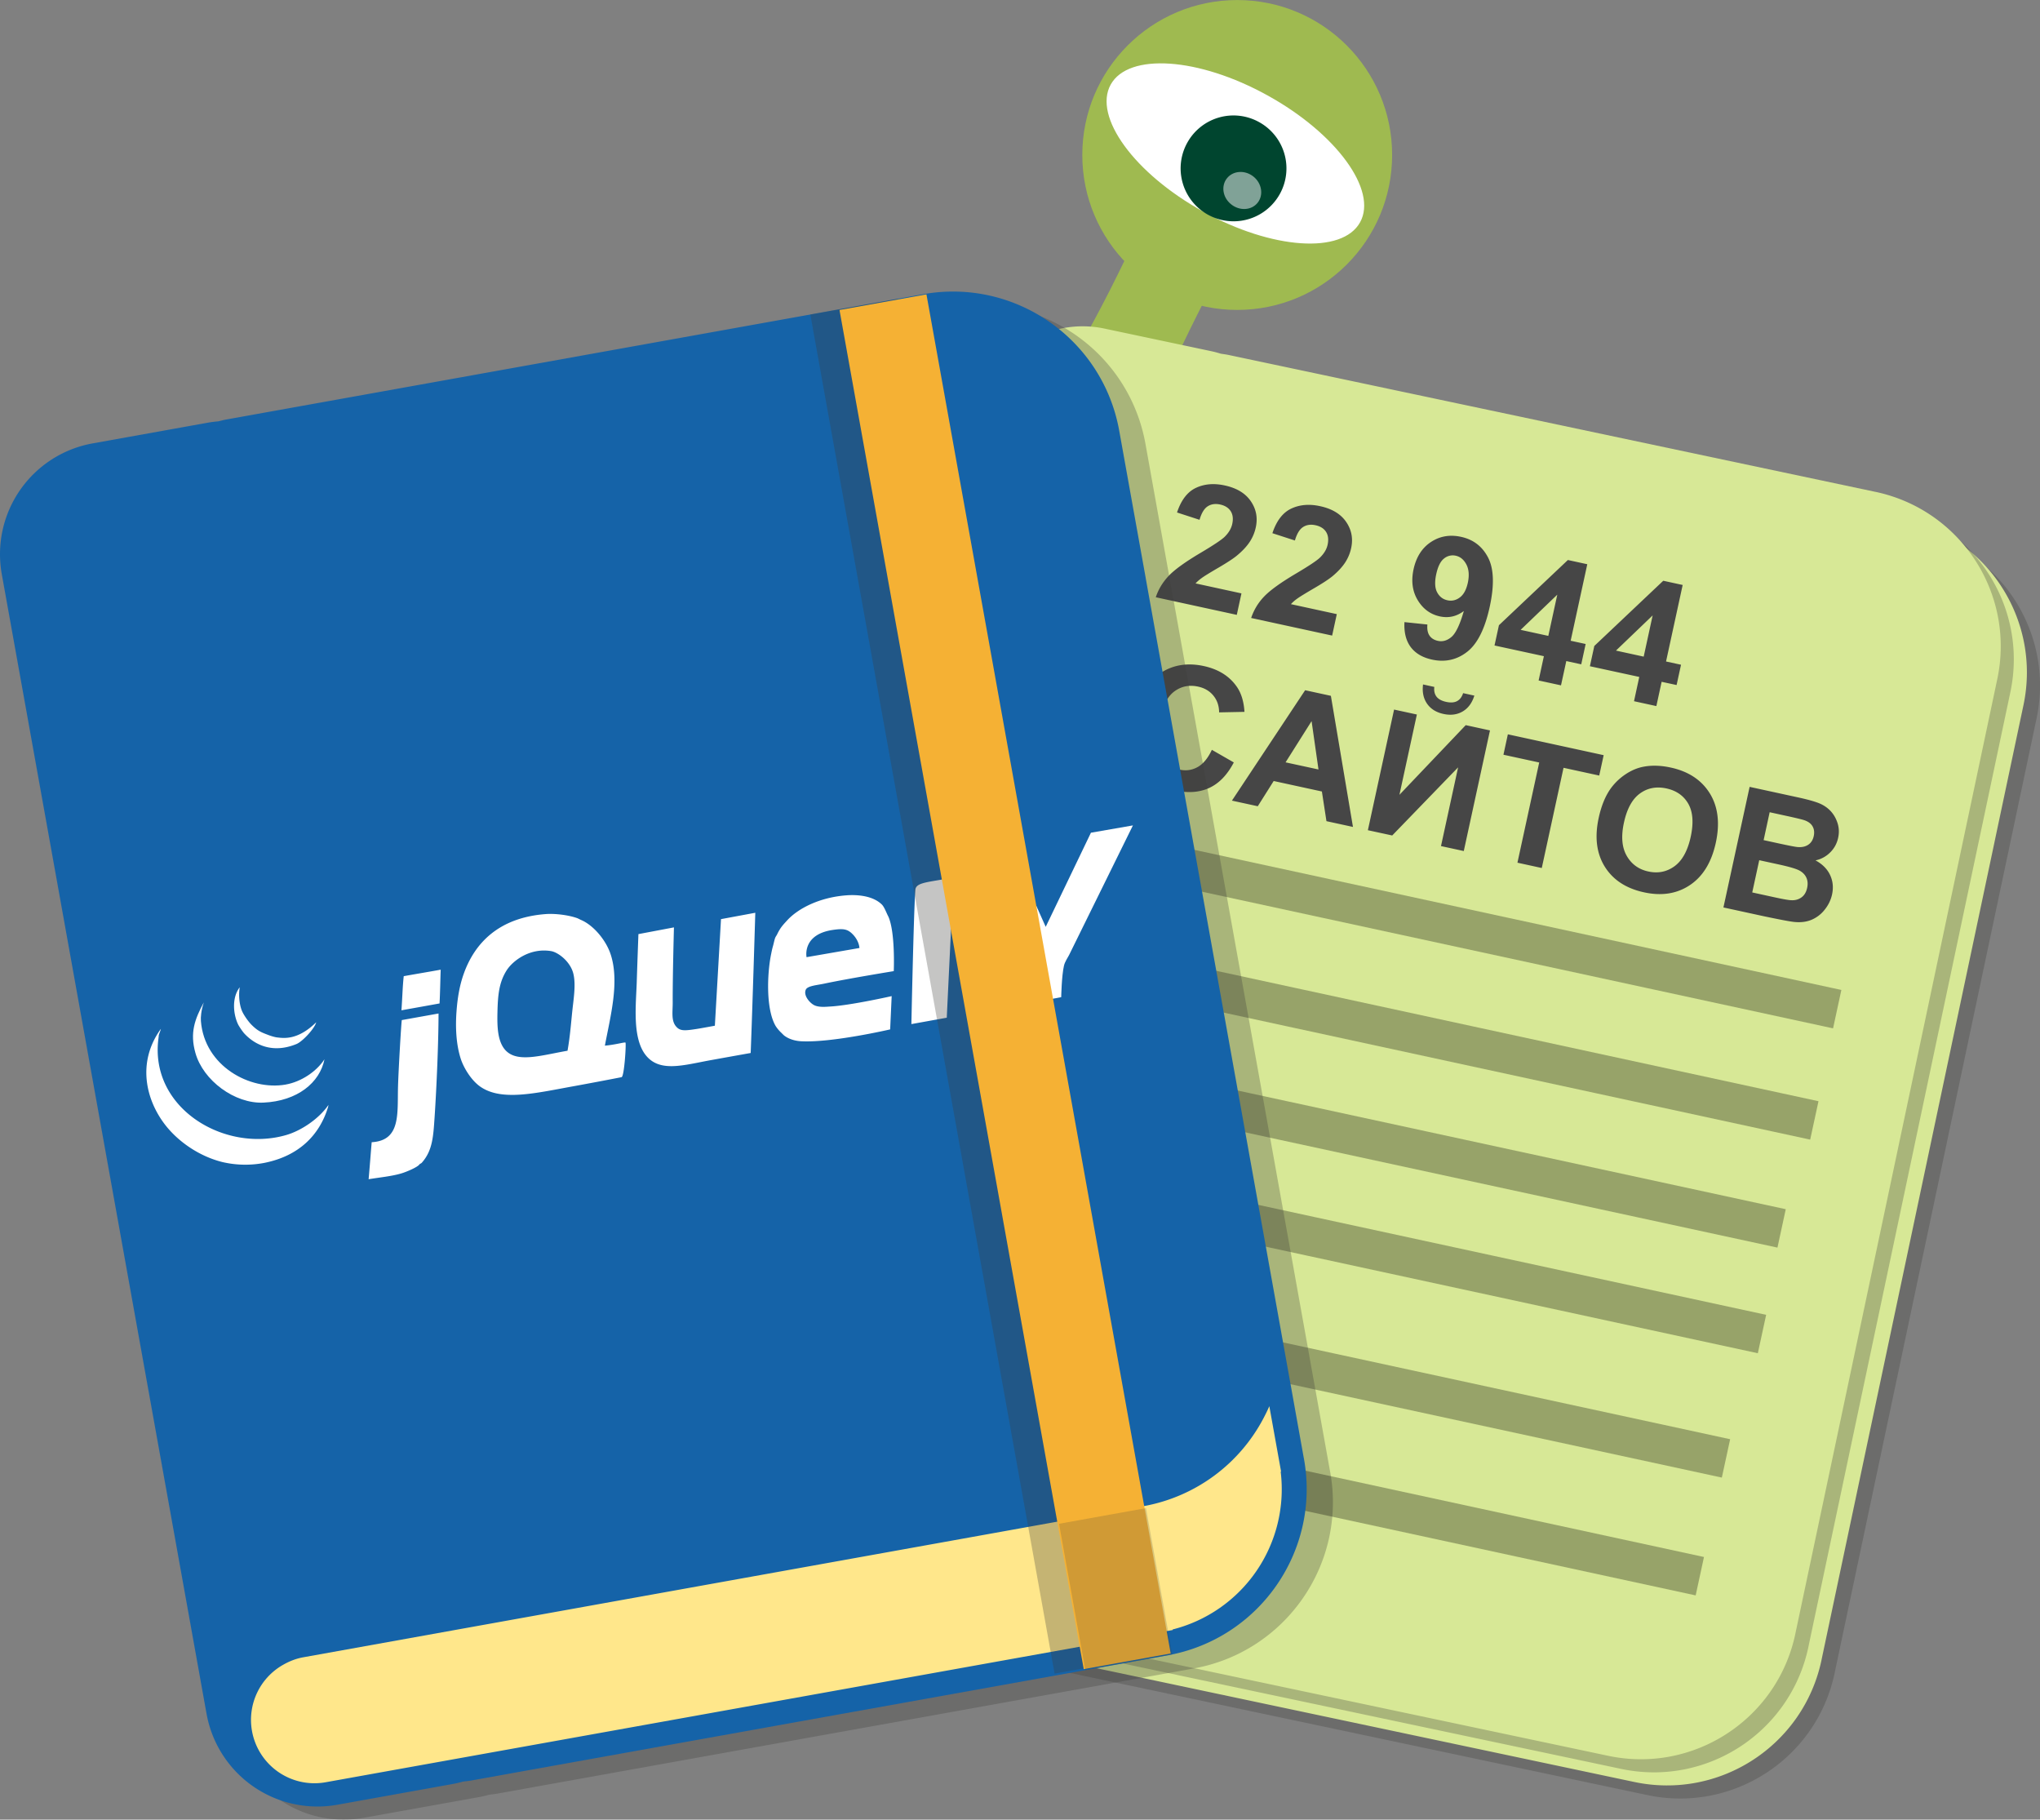 <svg xmlns="http://www.w3.org/2000/svg" width="148.754" height="132.662" viewBox="0 0 148.754 132.662"><rect x="0" y="0" width="148.754" height="132.662" fill="#808080" stroke="none"/><path fill="#9FBA50" d="M74.206 31.372C79.62 26.822 87.726 5.92 88.84 3.21c.775-1.882 8.91 1.268 7.38 3.76C94.695 9.455 83.2 28.56 82.45 35.553c-.664 6.204.083 9.868-6.98 7.615-.067.168-3.007-1.286-2.96-1.36-6.778-4.973-3.167-6.357 1.696-10.438z"/><circle fill="#9FBA50" cx="90.216" cy="11.299" r="11.296"/><path fill="#FFF" d="M92.422 6.953c5.017 2.77 8.048 6.915 6.754 9.252-1.292 2.342-6.415 1.993-11.433-.775-5.022-2.773-8.044-6.917-6.755-9.26 1.294-2.342 6.415-1.994 11.434.783z"/><path fill="#00452F" d="M93.32 14.148a3.857 3.857 0 0 1-6.746-3.742 3.85 3.85 0 0 1 5.242-1.502 3.853 3.853 0 0 1 1.505 5.244z"/><path opacity=".5" fill="#FFF" d="M89.472 12.993c-.448.552-.32 1.412.298 1.9.616.5 1.482.45 1.93-.105.45-.557.318-1.418-.298-1.913-.614-.496-1.48-.44-1.93.118z"/><path opacity=".3" fill="#3C3C3B" d="M139.622 38.722l-47.195-9.985c-.182-.038-.363-.057-.543-.086a7.627 7.627 0 0 0-.703-.184l-7.778-1.647a7.67 7.67 0 0 0-9.093 5.92l-2.1 9.913-.03.15L60.114 99.83l-2.098 9.914-.032.15a7.674 7.674 0 0 0 5.917 9.096l7.78 1.645c.25.055.5.09.75.12.167.042.33.097.5.132l47.194 9.984c6.22 1.317 12.333-2.66 13.65-8.88l.03-.148 2.097-9.91 10.473-49.5.032-.148 2.097-9.914c1.317-6.223-2.66-12.333-8.88-13.648z"/><path fill="#D7E896" d="M138.667 37.768l-47.195-9.985c-.182-.038-.362-.057-.543-.087a7.957 7.957 0 0 0-.704-.184l-7.78-1.647a7.67 7.67 0 0 0-9.093 5.92l-2.097 9.913-.032.15L59.16 98.876l-2.098 9.914-.032.15a7.674 7.674 0 0 0 5.917 9.096l7.78 1.644c.25.057.5.09.75.12.166.043.328.098.5.133l47.193 9.984c6.222 1.316 12.333-2.66 13.65-8.88l.03-.15 2.097-9.91 10.472-49.5.03-.147 2.098-9.914c1.317-6.223-2.66-12.332-8.88-13.648z"/><path opacity=".3" fill="#3C3C3B" d="M137.713 36.813l-47.195-9.985c-.182-.038-.363-.057-.543-.087a8.72 8.72 0 0 0-.703-.184l-7.78-1.646a7.67 7.67 0 0 0-9.093 5.92l-2.1 9.913-.03.15-12.065 57.03-2.098 9.913-.032.15a7.674 7.674 0 0 0 5.917 9.096l7.78 1.644c.25.056.5.09.75.12.166.043.33.098.5.133l47.193 9.983c6.22 1.316 12.333-2.66 13.65-8.88l.03-.15 2.098-9.91 10.472-49.5.032-.147 2.097-9.914c1.316-6.223-2.66-12.333-8.88-13.65z"/><path fill="#D7E896" d="M136.758 35.86l-47.195-9.986c-.182-.038-.362-.058-.543-.087a7.96 7.96 0 0 0-.703-.185l-7.78-1.646a7.67 7.67 0 0 0-9.093 5.92l-2.098 9.913-.03.15L57.25 96.966l-2.097 9.914-.032.15a7.674 7.674 0 0 0 5.918 9.097l7.78 1.645c.25.055.5.09.75.12.166.043.33.097.5.132l47.192 9.984c6.222 1.317 12.334-2.66 13.65-8.88l.03-.148 2.098-9.91 10.472-49.5.032-.148 2.097-9.915c1.316-6.222-2.66-12.332-8.882-13.648z"/><g fill="#464646"><path d="M90.525 43.262l-.34 1.565-5.907-1.284c.19-.577.506-1.096.94-1.557.435-.46 1.22-1.025 2.354-1.696.914-.543 1.482-.922 1.71-1.136.308-.298.498-.616.572-.956.082-.376.043-.687-.115-.933-.158-.245-.415-.407-.772-.484-.35-.075-.654-.03-.908.136-.255.167-.45.493-.59.98l-1.642-.534c.302-.906.76-1.504 1.375-1.793.616-.29 1.32-.35 2.11-.177.868.188 1.5.57 1.894 1.146.394.574.516 1.21.365 1.905a3.11 3.11 0 0 1-.458 1.084c-.22.327-.526.653-.92.978-.26.216-.71.51-1.347.883-.638.372-1.045.623-1.22.753-.178.128-.328.26-.448.392l3.345.727zM97.478 44.773l-.34 1.564-5.906-1.283a4.146 4.146 0 0 1 .94-1.557c.436-.46 1.22-1.026 2.354-1.696.914-.542 1.483-.92 1.71-1.136.308-.297.5-.615.573-.955.08-.377.042-.688-.116-.934-.157-.246-.415-.407-.77-.484-.354-.077-.656-.03-.91.135-.254.167-.45.493-.59.978l-1.642-.532c.3-.906.76-1.504 1.375-1.793.616-.29 1.32-.35 2.11-.176.868.188 1.5.57 1.894 1.146.394.575.516 1.21.365 1.906a3.092 3.092 0 0 1-.458 1.084c-.22.327-.525.653-.918.98-.263.214-.71.508-1.35.88-.637.373-1.044.623-1.22.753a2.86 2.86 0 0 0-.448.393l3.346.727zM102.414 45.356l1.67.175c-.032.34.02.61.152.806.133.196.337.324.613.385.348.077.678-.02.992-.286.312-.267.614-.896.9-1.89-.53.4-1.113.53-1.75.393-.69-.15-1.23-.547-1.616-1.19-.386-.643-.484-1.392-.3-2.247.195-.892.615-1.553 1.264-1.983.648-.43 1.38-.558 2.2-.38.894.194 1.55.698 1.972 1.513s.46 2.01.117 3.59c-.35 1.607-.9 2.703-1.65 3.284-.75.583-1.603.77-2.56.562-.687-.15-1.203-.453-1.547-.91-.345-.46-.498-1.067-.46-1.82zm4.615-2.853c.117-.544.083-.993-.102-1.347-.184-.354-.442-.567-.77-.64a.994.994 0 0 0-.856.2c-.26.2-.45.582-.572 1.142-.123.568-.102 1.01.064 1.323.167.316.417.51.753.583.323.07.625.002.902-.206.278-.207.47-.56.58-1.054zM112.194 49.61l.384-1.77-3.6-.78.322-1.477 5.028-4.755 1.415.308-1.212 5.578 1.093.237-.322 1.482-1.09-.237-.386 1.77-1.63-.354zm.707-3.25l.654-3.005-2.673 2.565 2.02.44zM119.15 51.122l.383-1.77-3.6-.78.322-1.477 5.028-4.755 1.415.308-1.212 5.578 1.092.237-.322 1.48-1.092-.236-.384 1.77-1.63-.355zm.706-3.25l.653-3.005-2.675 2.565 2.02.44zM88.366 54.666l1.602.92c-.472.902-1.065 1.52-1.78 1.853-.715.332-1.544.395-2.49.19-1.167-.254-2.04-.86-2.617-1.822-.578-.96-.716-2.134-.415-3.517.318-1.463.943-2.518 1.874-3.163.93-.645 2.012-.834 3.244-.566 1.075.234 1.88.743 2.414 1.524.317.463.5 1.067.547 1.814l-1.848.038c-.005-.48-.144-.886-.417-1.22-.273-.337-.645-.556-1.117-.658-.65-.142-1.23-.023-1.74.356-.506.38-.874 1.094-1.1 2.14-.243 1.113-.214 1.948.082 2.507.298.56.766.908 1.406 1.048.473.103.91.04 1.316-.186.406-.225.753-.644 1.04-1.256zM98.655 60.288l-1.932-.42-.333-2.164-3.515-.764-1.16 1.84-1.884-.41 5.338-8.048 1.877.408 1.61 9.558zM96.142 56.1l-.503-3.526-1.897 3.005 2.4.52zM101.654 51.732l1.662.36-1.272 5.855 4.835-5.08 1.768.385-1.91 8.793-1.662-.36 1.248-5.74-4.804 4.966-1.775-.384 1.91-8.794zm5.034-1.198l.82.18c-.166.532-.448.917-.85 1.154s-.87.298-1.4.183c-.532-.114-.93-.363-1.197-.746-.266-.382-.364-.85-.295-1.404l.822.18c-.034.288.02.524.16.708.14.184.375.31.703.382s.594.053.797-.056.35-.302.44-.58zM110.65 62.895l1.587-7.305-2.608-.566.322-1.488 6.986 1.52-.323 1.486-2.603-.565-1.587 7.306-1.776-.388zM116.573 59.635c.195-.896.493-1.618.892-2.168a4.233 4.233 0 0 1 1.082-1.027c.423-.28.86-.462 1.308-.544.598-.112 1.255-.093 1.97.063 1.297.28 2.246.908 2.85 1.88.603.973.748 2.176.438 3.606-.31 1.42-.936 2.446-1.882 3.08-.944.635-2.063.812-3.355.53-1.308-.284-2.26-.91-2.86-1.874-.598-.965-.746-2.147-.442-3.547zm1.843.338c-.217.996-.15 1.8.198 2.414.348.613.876.998 1.583 1.15.708.154 1.343.025 1.908-.385.564-.412.958-1.127 1.18-2.146.218-1.008.16-1.808-.173-2.4-.335-.59-.868-.966-1.6-1.125-.732-.157-1.376-.035-1.932.37-.556.404-.945 1.11-1.164 2.123zM127.584 57.368l3.515.764c.694.15 1.206.293 1.536.425.33.133.608.32.84.562.228.24.4.535.513.88.113.346.13.708.046 1.088-.09.412-.282.766-.58 1.06a2.117 2.117 0 0 1-1.07.58c.502.27.856.626 1.062 1.065.207.438.255.91.145 1.42-.087.398-.265.768-.534 1.105a2.404 2.404 0 0 1-.96.74c-.37.155-.797.208-1.28.157-.304-.032-1.02-.167-2.155-.405l-2.992-.65 1.91-8.792zm.697 5.346l-.51 2.35 1.644.358c.64.14 1.05.21 1.23.21.273.01.513-.06.72-.21.206-.15.343-.38.41-.692.058-.265.043-.502-.045-.714s-.245-.386-.47-.522c-.223-.137-.738-.292-1.545-.468l-1.434-.312zm.76-3.497l-.44 2.033 1.162.253c.692.15 1.125.233 1.297.25.31.03.572-.022.784-.16.21-.134.348-.345.41-.63.06-.27.032-.508-.08-.71-.114-.203-.313-.355-.602-.454-.172-.06-.676-.18-1.512-.36l-1.02-.223z"/></g><path fill="#FFE78B" d="M93.092 106.745c1.032 5.738-2.785 11.23-8.526 12.262-5.737 1.03-11.228-2.788-12.26-8.526-1.03-5.74 2.788-11.228 8.524-12.258 5.74-1.033 11.23 2.786 12.262 8.523z"/><path opacity=".3" d="M59.65 56.018l74.62 16.155-.605 2.8-74.62-16.155zM57.98 64.13l74.622 16.155-.606 2.8-74.62-16.156zM55.595 72.003l74.62 16.155-.605 2.8L54.99 74.8zM54.163 79.704l74.622 16.155-.606 2.8-74.623-16.156zM51.54 88.772l74.62 16.155-.606 2.798-74.62-16.155z"/><path opacity=".3" fill="#3C3C3B" d="M69.212 22.408l-50.82 9.133c-.197.036-.382.09-.574.134-.255.02-.514.054-.77.1L8.67 33.28a8.21 8.21 0 0 0-6.63 9.537L3.96 53.49l.03.162 11.035 61.41 1.918 10.676.03.16a8.213 8.213 0 0 0 9.535 6.633l8.377-1.505c.27-.048.533-.11.79-.184.185-.022.367-.036.55-.07l50.82-9.132c6.7-1.204 11.156-7.61 9.953-14.31l-.03-.16-1.917-10.673-9.578-53.3-.03-.16-1.917-10.676c-1.205-6.702-7.61-11.156-14.31-9.952z"/><path opacity=".3" d="M49.632 97.36l74.62 16.154-.606 2.8-74.62-16.155z"/><path fill="#FFE78B" d="M93.198 107.334l-19.73 3.546-2.257-12.56 19.73-3.546z"/><path fill="#1563A8" d="M67.303 21.453l-50.82 9.134c-.197.035-.382.09-.574.133-.256.02-.514.054-.772.1L6.76 32.325A8.21 8.21 0 0 0 .13 41.86l1.92 10.676.028.16 11.036 61.41 1.918 10.677.03.162a8.214 8.214 0 0 0 9.534 6.632l8.377-1.506a8.43 8.43 0 0 0 .79-.183c.185-.024.367-.037.55-.07l50.82-9.133c6.7-1.204 11.157-7.61 9.953-14.31l-.03-.16L93.14 95.54l-9.58-53.3-.027-.16-1.92-10.675c-1.203-6.7-7.61-11.155-14.31-9.952z"/><path fill="#FFE78B" d="M93.307 106.688l-.75-4.17c-.13.307-.28.604-.435.9a12.35 12.35 0 0 1-8.564 6.358l-61.445 11.05c-.544.097-1.038.3-1.49.56a4.61 4.61 0 0 0-2.248 4.813 4.627 4.627 0 0 0 5.375 3.737l61.76-11.098-.005-.04a10.544 10.544 0 0 0 7.88-11.505l.03-.005-.102-.567c0-.006 0-.013-.002-.018l-.003-.017z"/><g><g fill="#FFF"><path d="M79.547 60.71l3.064-.533s-4.308 8.736-4.655 9.45c-.117.228-.306.487-.374.782-.17.736-.2 2.29-.2 2.29l-2.8.52s.155-1.645-.013-2.473c-.146-.726-.648-1.387-.99-2.077-.34-.702-.887-2.097-.887-2.097l2.88-.518.68 1.518 3.297-6.862z"/><path d="M74.04 63.38c.627.24 1.313 2.054 1.313 2.054s-2.95.576-4.56.865l-1.388.248-.368 7.65-2.58.465s.17-8.273.29-9.79c.038-.49.772-.54 1.985-.757l1.94-.348c1.253-.224 2.688-.65 3.37-.39zM64.756 66.777c.542 1.126.416 4.024.416 4.024s-3.28.534-5.063.91c-.555.118-1.236.16-1.355.45-.17.405.25.906.565 1.095.36.216.97.138 1.19.127 1.49-.078 4.51-.76 4.51-.76l-.11 2.426s-4.262.99-6.505.864c-.442-.025-.878-.16-1.2-.398-.087-.066-.17-.164-.256-.243a2.664 2.664 0 0 1-.383-.46c-.727-1.224-.63-3.83-.332-5.272.034-.167.076-.38.13-.56.064-.23.11-.48.168-.622.042-.093.102-.164.144-.255.05-.108.11-.215.167-.31.156-.266.353-.47.585-.723.776-.83 2.306-1.645 4.29-1.795.75-.057 1.904.008 2.58.664.18.176.32.563.456.84zm-2.088 2.338s-.005-.482-.458-.968c-.387-.41-.683-.468-1.483-.35-2.256.332-1.914 1.986-1.914 1.986l3.855-.668zM52.575 67.01l2.5-.464s-.205 6.866-.336 10.223c-1.08.192-1.992.356-2.88.517-2.012.362-3.76.935-4.782-.37-.99-1.268-.698-3.694-.646-5.317.034-1.148.122-3.497.122-3.497l2.59-.49s-.1 3.65-.09 5.464c.004.65-.114 1.283.204 1.708.304.4.622.376 1.58.227.302-.047 1.29-.23 1.29-.23l.447-7.77zM44.53 69.582c.66 2.028-.025 4.52-.422 6.652.782-.068 1.442-.27 1.5-.223.065.066-.086 2.477-.284 2.52-.61.123-2.63.505-3.477.657-2.757.495-5.305 1.138-6.866.005-.635-.462-1.176-1.352-1.386-2.01-.35-1.09-.387-2.36-.308-3.428.07-.96.215-1.883.528-2.76.795-2.23 2.54-4.094 5.983-4.354.667-.05 1.66.067 2.307.303.046.018.21.103.245.118.887.365 1.827 1.442 2.18 2.522zm-2.816 4.3c.095-.98.297-2.057.096-2.887-.212-.89-1.113-1.572-1.63-1.655-1.555-.254-2.796.714-3.233 1.4-.566.89-.645 1.823-.674 3.095-.02.943 0 1.932.464 2.584.823 1.145 2.637.534 4.646.186.156-.852.24-1.793.33-2.724zM29.44 71.168c.89-.16 1.72-.296 2.695-.473-.03.79-.042 1.68-.083 2.462-.925.168-1.854.334-2.78.5.066-.872.082-1.726.168-2.49zM29.298 74.37l2.68-.48c-.002 2.002-.134 5.257-.286 7.53-.096 1.427-.145 2.464-.936 3.35-.073.077-.125.057-.18.134-.142.19-.894.52-1.32.647-.693.204-1.505.28-2.377.42.08-.874.156-1.917.224-2.697 2.165-.124 1.858-2.134 1.922-4.137.036-1.158.216-4.295.272-4.765zM23.952 80.56l-.032.157c-.636 2.082-2.16 3.563-4.625 4.06a7.356 7.356 0 0 1-3.086-.058c-1.68-.42-3.22-1.482-4.183-2.735-1.38-1.797-2.06-4.523-.302-6.965.033-.007-.18.49-.146.483l-.024.202c-.672 5.077 4.796 8.348 9.304 7.05 1.086-.31 2.384-1.17 3.092-2.196zM23.056 74.53c-.105.446-1 1.41-1.44 1.587-1.74.712-3.05.063-3.835-.806a4.962 4.962 0 0 1-.402-.59c-.38-.76-.488-1.988.102-2.743-.104.636-.012 1.332.18 1.762.118.26.41.696.668.96.47.475.733.566 1.265.768.24.09.492.153.597.165.48.053 1.505.232 2.866-1.103z"/><path d="M20.814 79.073c1.156-.2 2.267-.957 2.846-1.846-.34 1.702-1.968 3.048-4.453 3.16-2.084.094-4.39-1.606-4.957-3.62-.415-1.466-.054-2.45.61-3.686-.2.62-.23 1.077-.21 1.36.257 3.286 3.578 5.08 6.164 4.633z"/></g></g><path opacity=".3" fill="#3C3C3B" d="M83.238 120.875l-6.34 1.14-17.81-99.09 6.34-1.138z"/><path fill="#F5B134" d="M85.365 120.548l-6.34 1.14L61.215 22.6l6.34-1.14z"/><path opacity=".2" fill="#3C3C3B" d="M85.482 120.627l-6.34 1.14-1.918-10.675 6.34-1.14z"/></svg>